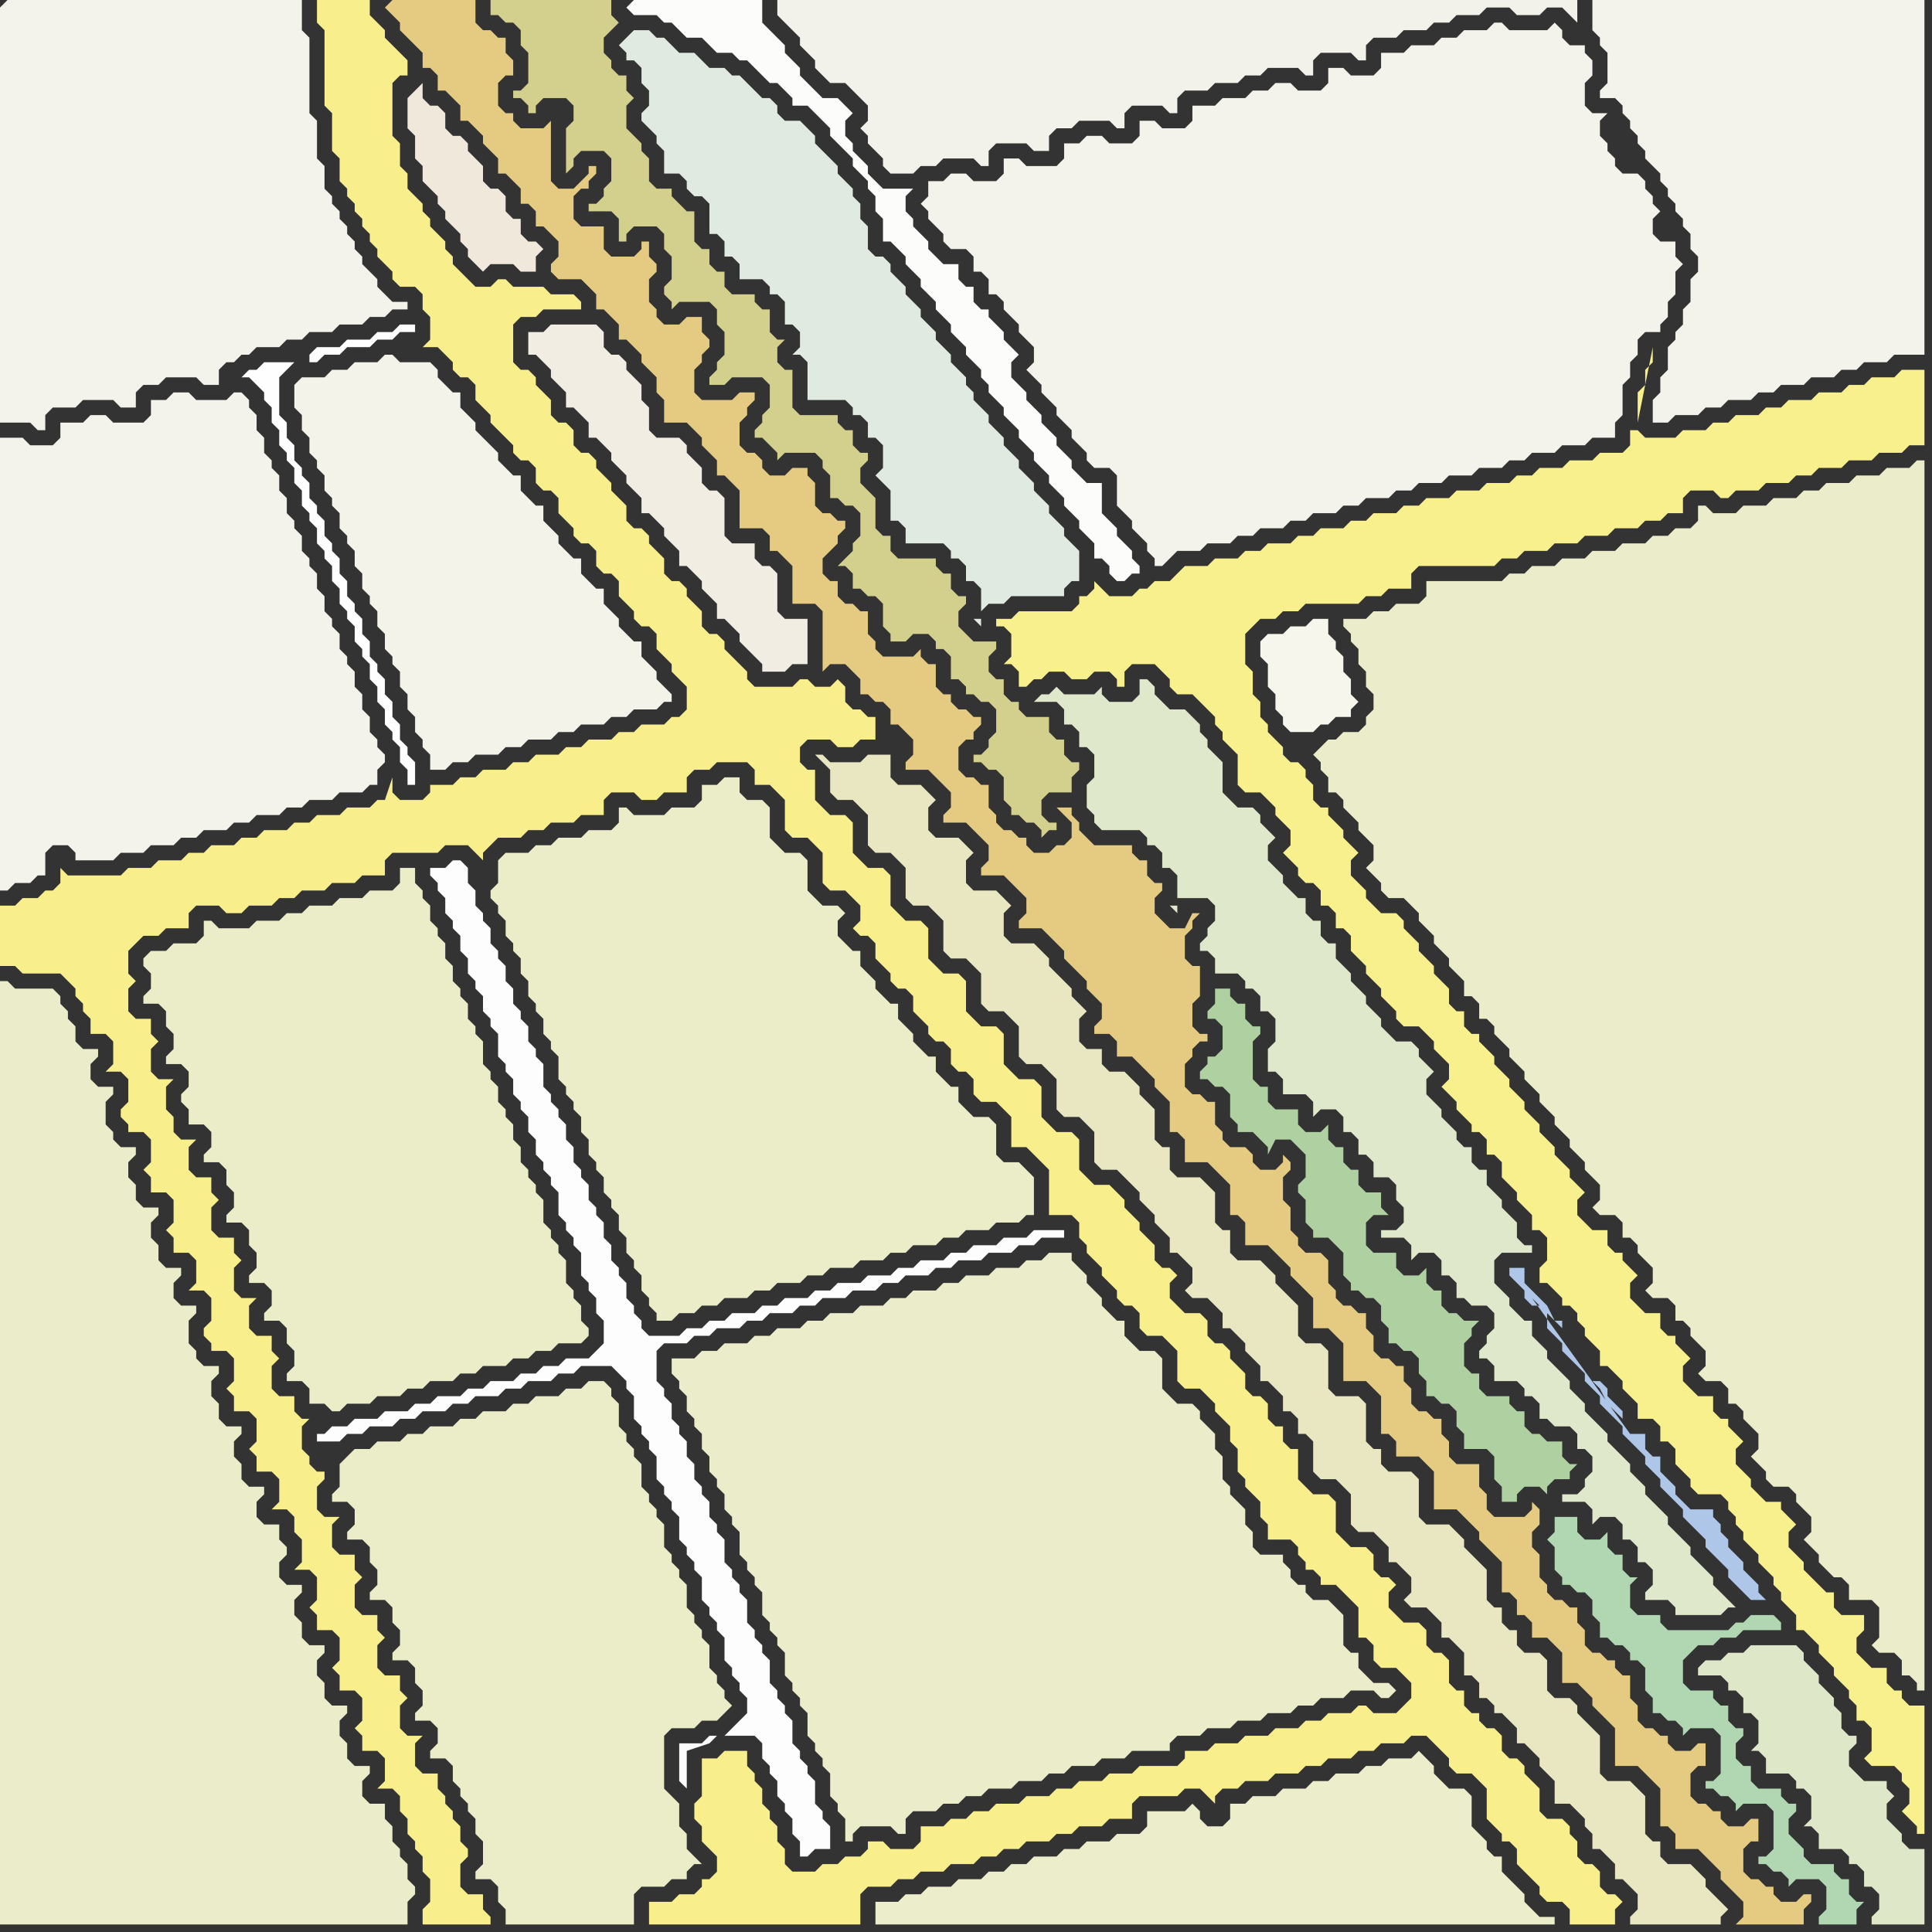 <svg width="256" height="256" xmlns="http://www.w3.org/2000/svg"><rect width="100%" height="100%" fill="#333333" stroke="none"/><script> 
var tempColor;
function hoverPath(evt){
obj = evt.target;
tempColor = obj.getAttribute("fill");
obj.setAttribute("fill","red");
//alert(tempColor);
//obj.setAttribute("stroke","red");}
function recoverPath(evt){
obj = evt.target;
obj.setAttribute("fill", tempColor);
//obj.setAttribute("stroke", tempColor);
}</script><path onmouseover="hoverPath(evt)" onmouseout="recoverPath(evt)" fill="rgb(244,243,235)" d="M  0,1l 0,55 4,0 1,1 1,0 0,-2 1,-1 3,0 1,-1 4,0 1,1 2,0 0,-2 1,-1 2,0 1,-1 4,0 1,1 2,0 0,-2 1,-1 1,0 1,-1 1,0 1,-1 3,0 1,-1 2,0 1,-1 3,0 1,-1 3,0 1,-1 2,0 1,-1 2,0 0,-1 -2,0 -1,-1 -1,-1 0,-1 -1,-1 -1,-1 0,-1 -1,-1 0,-1 -1,-1 0,-1 -1,-1 0,-1 -1,-1 0,-1 -1,-1 0,-3 -1,-1 0,-5 -1,-1 0,-10 -1,-1 0,-4 -39,0 -1,1Z"/>
<path onmouseover="hoverPath(evt)" onmouseout="recoverPath(evt)" fill="rgb(228,203,129)" d="M  51,1l 0,0 1,1 1,1 0,1 3,3 0,2 1,0 1,1 0,2 1,0 1,1 1,1 0,2 1,0 1,1 1,1 0,1 1,1 1,1 0,2 1,0 1,1 1,1 0,2 1,0 1,1 0,2 1,0 1,1 1,1 0,2 -1,1 0,1 1,1 3,0 1,1 1,1 0,2 1,0 1,1 1,1 0,2 1,0 1,1 1,1 0,1 1,1 1,1 0,2 1,1 0,3 3,0 1,1 1,1 0,1 1,1 1,1 0,2 1,0 1,1 1,1 0,5 3,0 1,1 0,2 1,0 1,1 1,1 0,5 3,0 1,1 0,8 1,-1 2,0 1,1 1,1 0,2 1,0 1,1 1,0 1,1 0,2 1,0 1,1 1,1 0,2 -1,1 0,1 3,0 1,1 1,1 1,1 0,2 -1,1 0,1 3,0 1,1 1,1 1,1 0,2 -1,1 0,1 3,0 1,1 1,1 1,1 0,2 -1,1 0,1 3,0 3,3 0,1 1,1 1,1 1,1 0,1 1,1 1,1 0,2 -1,1 0,1 2,0 1,1 0,2 2,0 1,1 1,1 1,1 0,1 1,1 1,1 0,4 1,0 1,1 0,3 3,0 1,1 1,1 1,1 0,4 1,0 1,1 0,3 3,0 1,1 1,1 1,1 0,1 1,1 1,1 1,1 0,4 2,0 1,1 1,1 0,5 3,0 1,1 1,1 0,5 1,0 1,1 0,2 3,0 1,1 1,1 0,5 3,0 1,1 1,1 1,1 0,1 1,1 1,1 1,1 0,4 1,0 1,1 0,2 1,0 1,1 0,2 2,0 1,1 1,1 0,4 2,0 1,1 1,1 0,1 1,1 1,1 1,1 0,5 3,0 1,1 1,1 1,1 0,5 1,0 1,1 0,2 3,0 1,1 1,1 1,1 0,1 1,1 1,1 1,1 0,2 -1,1 9,0 0,-2 1,-1 0,-1 -1,0 -1,1 -2,0 -1,-1 0,-1 -1,0 -1,-1 -1,0 -1,-1 0,-3 1,-1 1,0 0,-3 -1,0 -1,1 -2,0 -1,-1 0,-1 -1,0 -1,-1 -1,0 -1,-1 0,-3 1,-1 1,0 0,-3 -1,0 -1,1 -2,0 -1,-1 0,-1 -1,0 -1,-1 -1,0 -1,-1 0,-2 -1,-1 0,-3 -1,0 -1,-1 0,-1 -1,0 -1,-1 -1,0 -1,-1 0,-2 -1,-1 0,-2 -1,0 -1,-1 -1,0 -1,-1 0,-1 -1,-1 0,-3 -1,-1 0,-2 1,-1 0,-2 -1,-1 0,1 -1,1 -4,0 -1,-1 0,-2 -1,-1 0,-3 -3,0 -1,-1 0,-2 -1,-1 0,-2 -1,0 -1,-1 -1,0 -1,-1 0,-2 -1,-1 0,-2 -1,0 -1,-1 -1,0 -1,-1 0,-2 -1,-1 0,-2 -1,0 -1,-1 -1,0 -1,-1 0,-1 -1,-1 0,-3 -1,-1 -2,0 -1,-1 0,-1 -1,-1 0,-3 -1,-1 0,-3 1,-1 0,-1 -1,-1 0,1 -1,1 -2,0 -1,-1 0,-1 -1,-1 -2,0 -1,-1 0,-1 -1,-1 0,-3 -1,0 -1,-1 -1,0 -1,-1 0,-3 1,-1 0,-1 1,-1 1,0 0,-1 -1,0 -1,-1 0,-3 1,-1 0,-4 -1,0 -1,-1 0,-3 1,-1 0,-1 1,-1 -1,0 -1,2 -2,0 -1,-1 -1,-1 0,-2 1,-1 0,-1 -1,0 -1,-1 0,-2 -1,0 -1,-1 0,-1 -5,0 -1,-1 -1,-1 0,-1 -1,-1 0,-1 -2,0 2,2 0,2 -1,1 -1,0 -1,1 -2,0 -1,-1 0,-1 -1,0 -1,-1 -1,0 -1,-1 0,-1 -1,-1 0,-3 -1,0 -1,-1 -1,0 -1,-1 0,-3 1,-1 1,0 0,-1 1,-1 0,-1 -1,0 -1,-1 -1,0 -1,-1 0,-1 -1,0 -1,-1 0,-3 -1,0 -1,-1 0,-1 -1,1 -4,0 -1,-1 0,-1 -1,-1 0,-3 -1,0 -1,-1 -1,0 -1,-1 0,-2 -1,0 -1,-1 0,-2 1,-1 1,-1 0,-1 1,-1 0,-1 -1,0 -1,-1 -1,0 -1,-1 0,-3 -1,-1 0,-1 -2,0 -1,1 -2,0 -1,-1 0,-1 -1,-1 -1,0 -1,-1 0,-3 1,-1 0,-1 1,-1 0,-1 -2,0 -1,1 -4,0 -1,-1 0,-3 1,-1 0,-1 1,-1 0,-1 -1,-1 0,-2 -2,0 -1,1 -2,0 -1,-1 0,-1 -1,-1 0,-3 1,-1 0,-1 -1,-1 0,-2 -1,0 0,1 -1,1 -3,0 -1,-1 0,-3 -3,0 -1,-1 0,-3 1,-1 1,0 0,-1 1,-1 0,-1 -1,0 0,1 -1,1 -1,1 -2,0 -1,-1 0,-8 -1,1 -3,0 -1,-1 0,-1 -1,0 -1,-1 0,-3 1,-1 1,0 0,-2 -1,-1 0,-2 -1,0 -1,-1 -1,0 -1,-1 0,-3 -11,0 -1,1Z"/>
<path onmouseover="hoverPath(evt)" onmouseout="recoverPath(evt)" fill="rgb(211,208,142)" d="M  66,0l -1,0 0,2 1,0 1,1 1,0 1,1 0,2 1,1 0,4 -1,1 -1,0 0,1 1,0 1,1 0,1 1,0 0,-1 1,-1 3,0 1,1 0,2 -1,1 0,6 1,-1 0,-1 1,-1 3,0 1,1 0,3 -1,1 0,1 -1,1 -1,0 0,1 3,0 1,1 0,3 1,0 0,-1 1,-1 3,0 1,1 0,2 1,1 0,3 -1,1 0,1 1,1 0,1 1,-1 4,0 1,1 0,2 1,1 0,3 -1,1 0,1 -1,1 0,1 2,0 1,-1 4,0 1,1 0,3 -1,1 0,1 -1,1 0,1 1,0 1,1 1,1 0,1 1,-1 4,0 1,1 0,1 1,1 0,3 1,0 1,1 1,0 1,1 0,3 -1,1 0,1 -1,1 -1,1 1,0 1,1 0,2 1,0 1,1 1,0 1,1 0,3 1,1 0,1 2,0 1,-1 2,0 1,1 0,1 1,0 1,1 0,3 1,0 1,1 0,1 1,0 1,1 1,0 1,1 0,3 -1,1 0,1 -1,1 -1,0 0,1 1,0 1,1 1,0 1,1 0,3 1,1 0,1 1,0 1,1 1,0 1,1 0,1 1,-1 1,0 0,-1 -1,0 -1,-1 0,-2 1,-1 3,0 0,-2 1,-1 0,-1 -1,0 -1,-1 0,-2 -1,0 -1,-1 0,-2 -3,0 -1,-1 0,-1 -1,0 -1,-1 0,-2 -1,0 -1,-1 0,-2 1,-1 0,-1 -3,0 -1,-1 -1,-1 0,-2 1,-1 0,-1 -1,0 -1,-1 0,-2 -1,0 -1,-1 0,-1 -5,0 -1,-1 0,-2 -1,0 -1,-1 0,-4 -1,-1 -1,-1 0,-2 1,-1 0,-1 -1,0 -1,-1 0,-2 -1,0 -1,-1 0,-1 -5,0 -1,-1 0,-5 -1,0 -1,-1 0,-2 1,-1 -1,0 -1,-1 0,-3 -1,0 -1,-1 0,-1 -3,0 -1,-1 0,-2 -1,0 -1,-1 0,-2 -1,0 -1,-1 0,-4 -1,0 -1,-1 -1,-1 0,-1 -2,0 -1,-1 0,-3 -1,-1 0,-1 -1,-1 -1,-1 0,-3 1,-1 -1,-1 0,-2 -1,0 -1,-1 0,-1 -1,-1 0,-2 1,-1 1,-1 -1,-1 0,-2Z"/>
<path onmouseover="hoverPath(evt)" onmouseout="recoverPath(evt)" fill="rgb(252,252,250)" d="M  83,1l 0,0 1,1 3,0 1,1 1,0 1,1 1,1 2,0 1,1 1,1 2,0 1,1 1,0 1,1 1,1 1,1 1,0 1,1 1,1 0,1 2,0 1,1 2,2 0,1 1,1 1,1 1,1 0,1 1,1 1,1 0,1 1,1 0,2 1,1 0,3 1,0 1,1 1,1 0,1 1,1 1,1 0,1 1,1 1,1 0,1 1,1 1,1 0,1 1,1 1,1 0,1 1,1 1,1 0,1 1,1 0,1 1,1 1,1 0,1 1,1 1,1 0,1 1,1 1,1 0,1 1,1 1,1 0,1 1,1 1,1 0,1 1,1 1,1 0,1 1,1 1,1 0,2 1,0 1,1 0,1 1,1 1,0 1,-1 1,0 0,-1 -1,-1 0,-1 -1,-1 -1,-1 0,-1 -1,-1 -1,-1 0,-4 -2,0 -1,-1 -1,-1 0,-1 -1,-1 -1,-1 0,-1 -1,-1 -1,-1 0,-1 -1,-1 -1,-1 0,-1 -1,-1 -1,-1 0,-2 1,-1 -1,-1 0,0 -1,-1 0,-1 -1,-1 -1,-1 0,-1 -1,0 -1,-1 0,-2 -1,0 -1,-1 0,-2 -2,0 -1,-1 -1,-1 0,-1 -1,-1 -1,-1 0,-1 -1,-1 0,-2 1,-1 -4,0 -1,-1 -1,-1 0,-1 -2,-2 0,-1 -1,-1 0,-2 1,-1 -1,-1 0,0 -1,-1 -2,0 -1,-1 -1,-1 -1,-1 0,-1 -1,-1 -1,-1 0,-1 -1,-1 -1,-1 -1,-1 0,-3 -17,0 -1,1Z"/>
<path onmouseover="hoverPath(evt)" onmouseout="recoverPath(evt)" fill="rgb(243,242,234)" d="M  104,0l -1,0 0,2 1,1 1,1 1,1 0,1 1,1 1,1 0,1 1,1 1,1 2,0 1,1 1,1 1,1 0,2 -1,1 1,1 0,1 1,1 1,1 0,1 1,1 3,0 1,-1 2,0 1,-1 4,0 1,1 1,0 0,-2 1,-1 4,0 1,1 2,0 0,-2 1,-1 2,0 1,-1 4,0 1,1 1,0 0,-2 1,-1 4,0 1,1 1,0 0,-2 1,-1 3,0 1,-1 3,0 1,-1 2,0 1,-1 4,0 1,1 1,0 0,-2 1,-1 4,0 1,1 1,0 0,-2 1,-1 3,0 1,-1 3,0 1,-1 2,0 1,-1 3,0 1,-1 3,0 1,1 3,0 1,-1 2,0 1,1 1,1 0,-3Z"/>
<path onmouseover="hoverPath(evt)" onmouseout="recoverPath(evt)" fill="rgb(244,243,235)" d="M  212,0l -1,0 0,4 1,1 0,1 1,1 0,4 -1,1 0,1 2,0 1,1 0,1 1,1 0,1 1,1 0,1 1,1 0,1 1,1 1,1 0,1 1,1 0,1 1,1 0,1 1,1 0,1 1,1 0,2 1,1 0,2 -1,1 0,3 -1,1 0,2 -1,1 0,1 -1,1 0,3 -1,1 0,2 -1,1 0,3 2,0 1,-1 3,0 1,-1 2,0 1,-1 3,0 1,-1 2,0 1,-1 3,0 1,-1 3,0 1,-1 2,0 1,-1 3,0 1,-1 4,0 0,-47Z"/>
<path onmouseover="hoverPath(evt)" onmouseout="recoverPath(evt)" fill="rgb(254,254,254)" d="M  32,50l 1,0 1,1 0,0 1,1 0,1 1,1 0,2 1,1 0,2 1,1 0,1 1,1 0,2 1,1 0,2 1,1 0,1 1,1 0,2 1,1 0,1 1,1 0,2 1,1 0,2 1,1 0,1 1,1 0,2 1,1 0,1 1,1 0,2 1,1 0,2 1,1 0,2 1,1 0,1 1,1 0,2 1,1 0,2 1,0 0,-3 -1,-1 0,-1 -1,-1 0,-2 -1,-1 0,-2 -1,-1 0,-2 -1,-1 0,-1 -1,-1 0,-2 -1,-1 0,-2 -1,-1 0,-1 -1,-1 0,-2 -1,-1 0,-2 -1,-1 0,-1 -1,-1 0,-2 -1,-1 0,-1 -1,-1 0,-2 -1,-1 0,-1 -1,-1 0,-2 -1,-1 0,-2 -1,-1 0,-5 1,-1 1,-1 -4,0 -1,1 -1,0 -1,1 9,-3 0,1 1,0 1,-1 2,0 1,-1 3,0 1,-1 2,0 1,-1 2,0 0,-1 -2,0 -1,1 -2,0 -1,1 -3,0 -1,1 -3,0 -1,1 -9,3Z"/>
<path onmouseover="hoverPath(evt)" onmouseout="recoverPath(evt)" fill="rgb(235,236,200)" d="M  45,194l 0,3 -1,1 0,1 2,0 1,1 0,2 -1,1 0,1 2,0 1,1 0,2 1,1 0,2 -1,1 0,1 2,0 1,1 0,2 1,1 0,2 -1,1 0,1 2,0 1,1 0,2 1,1 0,2 -1,1 0,1 2,0 1,1 0,2 -1,1 0,1 2,0 1,1 0,2 1,1 0,1 1,1 0,1 1,1 0,2 1,1 0,3 -1,1 0,1 2,0 1,1 0,2 1,1 0,2 17,0 0,-4 1,-1 3,0 1,-1 2,0 0,-1 1,-1 1,0 -1,-1 0,0 -1,-1 0,-2 -1,-1 0,-3 -1,-1 -1,-1 0,-7 1,-1 3,0 1,-1 2,0 1,-1 1,-1 -1,-1 0,-1 -1,-1 0,-1 -1,-1 0,-3 -1,-1 0,-1 -1,-1 0,-1 -1,-1 0,-3 -1,-1 0,-1 -1,-1 0,-1 -1,-1 0,-3 -1,-1 0,-1 -1,-1 0,-1 -1,-1 0,-3 -1,-1 0,-1 -1,-1 0,-1 -1,-1 0,-3 -1,-1 0,-1 -1,-1 -2,0 -1,1 -2,0 -1,1 -3,0 -1,1 -2,0 -1,1 -3,0 -1,1 -2,0 -1,1 -3,0 -1,1 -2,0 -1,1 -3,0 -1,1 -2,0 -1,1 -1,1 -1,-1 1,1Z"/>
<path onmouseover="hoverPath(evt)" onmouseout="recoverPath(evt)" fill="rgb(235,236,200)" d="M  66,114l 0,3 -1,1 0,1 1,1 0,1 1,1 0,2 1,1 0,1 1,1 0,2 1,1 0,2 1,1 0,1 1,1 0,2 1,1 0,1 1,1 0,3 1,1 0,1 1,1 0,1 1,1 0,2 1,1 0,2 1,1 0,1 1,1 0,2 1,1 0,1 1,1 0,2 1,1 0,2 1,1 0,1 1,1 0,2 1,1 0,1 1,1 0,1 2,0 1,-1 2,0 1,-1 2,0 1,-1 3,0 1,-1 2,0 1,-1 3,0 1,-1 2,0 1,-1 3,0 1,-1 3,0 1,-1 2,0 1,-1 3,0 1,-1 2,0 1,-1 3,0 1,-1 3,0 1,-1 1,0 0,-5 -1,-1 0,0 -1,-1 -2,0 -1,-1 0,-4 -1,-1 -2,0 -1,-1 -1,-1 0,-2 -1,0 -1,-1 -1,-1 0,-2 -1,0 -1,-1 -1,-1 0,-1 -1,-1 -1,-1 0,-2 -1,0 -1,-1 -1,-1 0,-1 -1,-1 -1,-1 0,-2 -1,0 -1,-1 -1,-1 0,-2 1,-1 -1,-1 -2,0 -1,-1 -1,-1 0,-4 -1,-1 -2,0 -1,-1 -1,-1 0,-4 -1,-1 -2,0 -1,-1 0,-2 -2,0 -1,1 -2,0 0,2 -1,1 -3,0 -1,1 -4,0 -1,-1 -1,0 0,2 -1,1 -3,0 -1,1 -3,0 -1,1 -2,0 -1,1 -3,0 -1,1Z"/>
<path onmouseover="hoverPath(evt)" onmouseout="recoverPath(evt)" fill="rgb(248,239,141)" d="M  134,82l -2,0 0,1 1,0 1,1 0,3 -1,1 1,0 1,1 0,2 1,0 1,-1 1,0 1,-1 2,0 1,1 2,0 1,-1 2,0 1,1 0,1 1,0 0,-2 1,-1 3,0 1,1 1,1 0,1 1,1 2,0 1,1 1,1 1,1 0,1 1,1 0,1 2,2 0,4 1,1 2,0 1,1 1,1 0,1 1,1 1,1 0,2 -1,1 1,1 0,0 1,1 0,1 1,1 1,0 1,1 0,2 1,0 1,1 0,2 1,0 1,1 0,2 1,1 1,1 0,1 1,1 1,1 0,1 1,1 1,1 0,1 1,1 2,0 1,1 1,1 0,1 1,1 1,1 0,2 -1,1 1,1 0,0 1,1 0,1 1,1 1,1 0,1 1,0 1,1 0,2 1,0 1,1 0,2 1,1 1,1 0,1 1,1 1,1 0,2 1,0 1,1 0,3 -1,1 0,2 1,0 1,1 1,1 0,1 1,0 1,1 0,1 1,1 0,1 1,1 1,1 0,2 1,0 1,1 1,1 0,1 1,1 1,1 0,2 2,0 1,1 0,2 1,0 1,1 0,2 1,1 1,1 0,1 1,1 3,0 1,1 0,1 1,1 0,1 1,1 0,1 1,1 1,1 0,1 1,1 1,1 0,1 1,1 0,1 1,1 1,1 0,2 1,0 1,1 1,1 0,1 1,1 1,1 0,1 1,1 1,1 0,1 1,1 0,2 1,0 1,1 0,3 -1,1 1,1 3,0 1,1 0,1 1,1 0,2 -1,1 1,1 0,0 1,1 0,1 1,0 0,-17 -2,0 -1,-1 0,-1 -1,0 -1,-1 0,-2 -2,0 -1,-1 -1,-1 0,-2 1,-1 0,-2 -3,0 -1,-1 0,-2 -1,0 -1,-1 -1,-1 -1,-1 0,-1 -1,-1 -1,-1 0,-2 1,-1 -1,-1 0,0 -1,-1 0,-1 -2,0 -1,-1 -1,-1 0,-1 -1,-1 -1,-1 0,-2 1,-1 -1,-1 0,0 -1,-1 0,-1 -1,0 -1,-1 0,-2 -2,0 -1,-1 -1,-1 0,-2 1,-1 -1,-1 0,0 -1,-1 0,-1 -1,0 -1,-1 0,-2 -2,0 -1,-1 -1,-1 0,-2 1,-1 -1,-1 0,0 -1,-1 0,-1 -1,0 -1,-1 0,-2 -2,0 -1,-1 -1,-1 0,-2 1,-1 -1,-1 0,0 -1,-1 0,-1 -1,-1 -1,-1 0,-1 -1,-1 -1,-1 0,-1 -1,-1 -1,-1 0,-1 -1,-1 -1,-1 0,-1 -1,-1 -1,-1 0,-1 -1,-1 -1,-1 0,-1 -1,0 -1,-1 0,-2 -1,0 -1,-1 0,-2 -1,-1 -1,-1 0,-1 -1,-1 -1,-1 0,-1 -1,-1 -1,-1 0,-1 -1,-1 -2,0 -1,-1 -1,-1 0,-1 -1,-1 -1,-1 0,-2 1,-1 -2,-2 0,-1 -1,-1 -1,-1 0,-1 -1,0 -1,-1 0,-2 -1,-1 0,-1 -1,-1 -1,0 -1,-1 0,-1 -1,-1 -1,-1 0,-1 -1,-1 0,-2 -1,-1 0,-3 -1,-1 0,-4 1,-1 1,-1 2,0 1,-1 2,0 1,-1 7,0 1,-1 2,0 1,-1 3,0 0,-2 1,-1 10,0 1,-1 2,0 1,-1 3,0 1,-1 3,0 1,-1 3,0 1,-1 3,0 1,-1 2,0 1,-1 2,0 0,-2 1,-1 3,0 1,1 1,0 1,-1 3,0 1,-1 3,0 1,-1 2,0 1,-1 3,0 1,-1 3,0 1,-1 3,0 1,-1 2,0 0,-10 -3,0 -1,1 -3,0 -1,1 -2,0 -1,1 -3,0 -1,1 -3,0 -1,1 -2,0 -1,1 -3,0 -1,1 -2,0 -1,1 -3,0 -1,1 -4,0 -1,-1 -1,0 0,2 -1,1 -3,0 -1,1 -3,0 -1,1 -3,0 -1,1 -2,0 -1,1 -3,0 -1,1 -3,0 -1,1 -3,0 -1,1 -2,0 -1,1 -3,0 -1,1 -2,0 -1,1 -3,0 -1,1 -2,0 -1,1 -3,0 -1,1 -2,0 -1,1 -3,0 -1,1 -3,0 -1,1 -1,1 -2,0 -1,1 -1,0 -1,1 -3,0 -1,-1 -1,-1 0,1 -1,1 -1,0 0,1 -1,1 -7,0 -1,1 83,-26 0,-4 1,-1 0,-2 1,-1 0,-2 -2,10 -83,26Z"/>
<path onmouseover="hoverPath(evt)" onmouseout="recoverPath(evt)" fill="rgb(235,236,201)" d="M  0,132l 0,123 54,0 0,-3 1,-1 0,-1 -1,-1 0,-2 -1,-1 0,-1 -1,-1 0,-2 -1,-1 0,-2 -2,0 -1,-1 0,-2 1,-1 0,-1 -2,0 -1,-1 0,-2 -1,-1 0,-2 1,-1 0,-1 -2,0 -1,-1 0,-2 -1,-1 0,-2 1,-1 0,-1 -2,0 -1,-1 0,-2 -1,-1 0,-2 1,-1 0,-1 -2,0 -1,-1 0,-2 1,-1 0,-1 -1,-1 0,-2 -2,0 -1,-1 0,-2 1,-1 0,-1 -2,0 -1,-1 0,-2 -1,-1 0,-2 1,-1 0,-1 -2,0 -1,-1 0,-2 -1,-1 0,-2 1,-1 0,-1 -2,0 -1,-1 0,-1 -1,-1 0,-3 1,-1 0,-1 -2,0 -1,-1 0,-2 1,-1 0,-1 -2,0 -1,-1 0,-2 -1,-1 0,-2 1,-1 0,-1 -2,0 -1,-1 0,-2 -1,-1 0,-2 1,-1 0,-1 -2,0 -1,-1 0,-1 -1,-1 0,-3 1,-1 0,-1 -2,0 -1,-1 0,-2 1,-1 0,-1 -2,0 -1,-1 0,-2 -1,-1 0,-1 -1,-1 0,-1 -1,-1 -5,0 -1,-1 -1,0Z"/>
<path onmouseover="hoverPath(evt)" onmouseout="recoverPath(evt)" fill="rgb(244,243,234)" d="M  39,52l 0,2 1,1 0,2 1,1 0,2 1,1 0,1 1,1 0,2 1,1 0,1 1,1 0,2 1,1 0,1 1,1 0,2 1,1 0,2 1,1 0,1 1,1 0,2 1,1 0,2 1,1 0,1 1,1 0,2 1,1 0,2 1,1 0,2 1,1 0,1 1,1 0,2 2,0 1,-1 2,0 1,-1 3,0 1,-1 2,0 1,-1 3,0 1,-1 2,0 1,-1 3,0 1,-1 2,0 1,-1 3,0 1,-1 1,0 0,-1 -1,-1 0,0 -1,-1 0,-1 -1,-1 -1,-1 0,-2 -1,0 -1,-1 -1,-1 0,-1 -1,-1 -1,-1 0,-2 -1,0 -1,-1 -1,-1 0,-2 -1,0 -1,-1 -1,-1 0,-1 -1,-1 -1,-1 0,-2 -1,0 -1,-1 -1,-1 0,-2 -1,0 -1,-1 -1,-1 0,-1 -1,-1 -1,-1 -1,-1 0,-1 -1,-1 -1,-1 0,-2 -1,0 -1,-1 -1,-1 0,-1 -1,-1 -4,0 -1,-1 -1,0 -1,1 -3,0 -1,1 -2,0 -1,1 -3,0 -1,1Z"/>
<path onmouseover="hoverPath(evt)" onmouseout="recoverPath(evt)" fill="rgb(242,237,227)" d="M  71,44l -1,0 0,3 1,0 1,1 1,1 0,1 1,1 1,1 0,2 1,0 1,1 1,1 0,2 1,0 1,1 1,1 0,1 1,1 1,1 0,1 1,1 1,1 0,2 1,0 1,1 1,1 0,1 1,1 1,1 0,2 1,0 1,1 1,1 0,1 1,1 1,1 0,2 1,0 1,1 1,1 0,1 1,1 1,1 1,1 0,1 3,0 1,-1 2,0 0,-6 -3,0 -1,-1 0,-5 -1,-1 -1,0 -1,-1 0,-2 -3,0 -1,-1 0,-5 -1,-1 -1,0 -1,-1 0,-2 -1,-1 -1,-1 0,-1 -1,-1 -3,0 -1,-1 0,-3 -1,-1 0,-2 -1,-1 -1,-1 0,-1 -1,-1 -1,0 -1,-1 0,-2 -1,-1 -6,0 -1,1Z"/>
<path onmouseover="hoverPath(evt)" onmouseout="recoverPath(evt)" fill="rgb(244,243,235)" d="M  123,28l 0,1 1,1 1,1 0,1 1,1 2,0 1,1 0,2 1,0 1,1 0,2 1,0 1,1 0,1 1,1 1,1 0,1 1,1 1,1 0,2 -1,1 1,1 0,0 1,1 0,1 1,1 1,1 0,1 1,1 1,1 0,1 1,1 1,1 0,1 1,1 2,0 1,1 0,4 1,1 1,1 0,1 1,1 1,1 0,1 1,1 0,1 1,0 1,-1 0,0 1,-1 3,0 1,-1 3,0 1,-1 2,0 1,-1 3,0 1,-1 2,0 1,-1 3,0 1,-1 2,0 1,-1 3,0 1,-1 2,0 1,-1 3,0 1,-1 3,0 1,-1 3,0 1,-1 2,0 1,-1 3,0 1,-1 3,0 1,-1 3,0 0,-2 1,-1 0,-4 1,-1 0,-2 1,-1 0,-2 1,-1 2,0 0,-1 1,-1 0,-2 1,-1 0,-3 1,-1 -1,-1 0,-2 -2,0 -1,-1 0,-2 1,-1 -1,-1 0,-1 -1,-1 0,-1 -1,-1 -2,0 -1,-1 0,-1 -1,-1 0,-1 -1,-1 0,-2 1,-1 -2,0 -1,-1 0,-3 1,-1 0,-2 -1,-1 0,-1 -2,0 -1,-1 0,-1 -1,-1 -1,1 -5,0 -1,-1 -1,0 -1,1 -3,0 -1,1 -2,0 -1,1 -3,0 -1,1 -3,0 0,2 -1,1 -3,0 -1,-1 -2,0 0,2 -1,1 -3,0 -1,-1 -2,0 -1,1 -2,0 -1,1 -3,0 -1,1 -3,0 0,2 -1,1 -3,0 -1,-1 -2,0 0,2 -1,1 -3,0 -1,-1 -2,0 -1,1 -2,0 0,2 -1,1 -4,0 -1,-1 -2,0 0,2 -1,1 -3,0 -1,-1 -2,0 -1,1 -2,0 0,2 -1,1 1,1Z"/>
<path onmouseover="hoverPath(evt)" onmouseout="recoverPath(evt)" fill="rgb(223,232,202)" d="M  143,92l -2,0 -1,-1 -1,1 -1,0 -1,1 3,0 1,1 0,2 1,0 1,1 0,2 1,0 1,1 0,3 -1,1 0,3 1,1 0,1 1,1 5,0 1,1 0,1 1,0 1,1 0,2 1,0 1,1 0,3 4,0 1,1 0,2 -1,1 0,1 -1,1 0,1 1,0 1,1 0,2 3,0 1,1 0,1 1,0 1,1 0,2 1,0 1,1 0,3 -1,1 0,3 1,0 1,1 0,2 3,0 1,1 0,2 1,-1 2,0 1,1 0,2 1,0 1,1 0,2 1,0 1,1 0,2 2,0 1,1 0,2 1,1 0,2 -1,1 -2,0 0,1 3,0 1,1 0,2 1,-1 2,0 1,1 0,2 1,0 1,1 0,2 1,0 1,1 2,0 1,1 0,2 -1,1 0,1 -1,1 0,1 1,0 1,1 0,2 3,0 1,1 0,1 1,0 1,1 0,2 1,0 1,1 2,0 1,1 0,2 1,0 1,1 0,2 -1,1 0,1 -1,1 -2,0 0,1 3,0 1,1 0,2 1,-1 2,0 1,1 0,2 1,0 1,1 0,2 1,0 1,1 0,2 -1,1 0,1 3,0 1,1 0,1 6,0 1,-1 1,0 -1,-1 0,0 -1,-1 -1,-1 0,-1 -1,-1 -1,-1 -1,-1 0,-1 -1,-1 -1,-1 -1,-1 0,-1 -1,-1 -1,-1 -1,-1 0,-1 -1,-1 -1,-1 0,-1 -1,-1 -1,-1 -1,-1 0,-1 -1,-1 -1,-1 -1,-1 0,-1 -1,-1 -1,-1 0,-1 -1,-1 -1,-1 -1,-1 0,-1 -1,-1 -1,-1 0,-2 -1,0 -1,-1 -1,-1 0,-1 -1,-1 -1,-1 0,-3 1,-1 4,0 0,-1 -1,0 -1,-1 0,-2 -1,-1 -1,-1 0,-1 -1,-1 -1,-1 0,-2 -1,0 -1,-1 0,-2 -1,0 -1,-1 0,-1 -1,-1 -1,-1 0,-1 -1,-1 -1,-1 0,-2 1,-1 -1,-1 0,0 -1,-1 0,-1 -1,-1 -2,0 -1,-1 -1,-1 0,-1 -1,-1 -1,-1 0,-1 -1,-1 -1,-1 0,-1 -1,-1 -1,-1 0,-2 -1,0 -1,-1 0,-2 -1,0 -1,-1 0,-2 -1,0 -1,-1 -1,-1 0,-1 -1,-1 -1,-1 0,-2 1,-1 -1,-1 0,0 -1,-1 0,-1 -1,-1 -2,0 -1,-1 -1,-1 0,-4 -1,-1 -1,-1 0,-1 -1,-1 0,-1 -1,-1 -1,-1 -2,0 -1,-1 -1,-1 0,-1 -1,-1 -1,0 0,2 -1,1 -3,0 -1,-1 0,-1 -1,1 -2,0 13,28 -1,0 1,1 0,-1 -13,-28Z"/>
<path onmouseover="hoverPath(evt)" onmouseout="recoverPath(evt)" fill="rgb(235,236,201)" d="M  174,100l 0,0 1,1 0,1 1,1 0,2 1,0 1,1 0,1 2,2 0,1 1,1 1,1 0,2 -1,1 1,1 0,0 1,1 0,1 1,1 2,0 1,1 1,1 0,1 1,1 1,1 0,1 1,1 1,1 0,1 1,1 1,1 0,2 1,0 1,1 0,2 1,0 1,1 0,1 1,1 1,1 0,1 1,1 1,1 0,1 1,1 1,1 0,1 1,1 1,1 0,1 1,1 1,1 0,1 1,1 1,1 0,1 1,1 1,1 0,2 -1,1 1,1 2,0 1,1 0,2 1,0 1,1 0,1 1,1 1,1 0,2 -1,1 1,1 2,0 1,1 0,2 1,0 1,1 0,1 1,1 1,1 0,2 -1,1 1,1 2,0 1,1 0,2 1,0 1,1 0,1 1,1 1,1 0,2 -1,1 1,1 0,0 1,1 0,1 1,1 2,0 1,1 0,1 1,1 1,1 0,2 -1,1 1,1 0,0 1,1 0,1 1,1 1,1 1,0 1,1 0,2 3,0 1,1 0,4 -1,1 1,1 2,0 1,1 0,2 1,0 1,1 0,1 1,0 0,-163 -1,0 -1,1 -3,0 -1,1 -3,0 -1,1 -3,0 -1,1 -2,0 -1,1 -3,0 -1,1 -3,0 -1,1 -3,0 -1,-1 -1,0 0,2 -1,1 -2,0 -1,1 -2,0 -1,1 -3,0 -1,1 -3,0 -1,1 -3,0 -1,1 -3,0 -1,1 -2,0 -1,1 -10,0 0,2 -1,1 -3,0 -1,1 -2,0 -1,1 -3,0 0,1 1,1 0,1 1,1 0,2 1,1 0,2 1,1 0,2 -1,1 0,1 -1,1 -2,0 -1,1 -1,0 -2,2 -1,-1 1,1Z"/>
<path onmouseover="hoverPath(evt)" onmouseout="recoverPath(evt)" fill="rgb(174,198,232)" d="M  203,172l 0,0 -1,-1 0,1 1,1 1,0 1,1 0,2 1,1 1,1 0,1 1,1 1,1 1,1 0,1 1,1 1,1 0,1 1,1 1,1 1,1 0,1 1,1 1,1 1,1 0,1 1,1 1,1 0,1 1,1 1,1 1,1 0,1 1,1 1,1 1,1 0,1 1,1 1,1 1,1 0,1 1,1 1,1 1,1 2,0 -1,-1 0,-1 -1,-1 -1,-1 0,-1 -1,-1 -1,-1 0,-1 -1,-1 0,-1 -1,-1 0,-1 -3,0 -1,-1 -1,-1 0,-1 -1,-1 -1,-1 0,-2 -1,0 -1,-1 0,-2 -2,0 -13,-18 12,16 0,-1 -1,-1 -1,-1 0,-1 -1,-1 -1,0 1,1 1,2 1,1 1,1 -12,-16 4,4 0,-1 -1,0 -1,-2 -1,-1 -2,-2 0,-2 -2,0 0,1 1,1Z"/>
<path onmouseover="hoverPath(evt)" onmouseout="recoverPath(evt)" fill="rgb(240,232,219)" d="M  54,13l 0,4 1,1 0,3 1,1 0,2 1,1 1,1 0,1 1,1 0,1 1,1 1,1 0,1 1,1 0,1 1,1 1,1 1,-1 3,0 1,1 2,0 0,-2 1,-1 -1,-1 -1,0 -1,-1 0,-2 -1,0 -1,-1 0,-2 -1,-1 -1,0 -1,-1 0,-2 -1,-1 -1,-1 0,-1 -1,-1 -1,0 -1,-1 0,-2 -1,-1 -1,0 -1,-1 0,-2 -1,1 -1,1Z"/>
<path onmouseover="hoverPath(evt)" onmouseout="recoverPath(evt)" fill="rgb(235,236,202)" d="M  91,180l -2,0 0,2 1,1 0,1 1,1 0,2 1,1 0,1 1,1 0,2 1,1 0,2 1,1 0,1 1,1 0,2 1,1 0,1 1,1 0,3 1,1 0,1 1,1 0,1 1,1 0,3 1,1 0,1 1,1 0,1 1,1 0,3 1,1 0,1 1,1 0,1 1,1 0,3 1,1 0,1 1,1 0,1 1,1 0,3 1,1 0,1 1,1 0,3 1,0 0,-1 1,-1 4,0 1,1 1,0 0,-2 1,-1 3,0 1,-1 2,0 1,-1 2,0 1,-1 3,0 1,-1 3,0 1,-1 2,0 1,-1 3,0 1,-1 3,0 1,-1 5,0 0,-1 1,-1 3,0 1,-1 3,0 1,-1 3,0 1,-1 3,0 1,-1 2,0 1,-1 3,0 1,-1 3,0 1,1 1,0 1,-1 0,0 -1,-1 -2,0 -1,-1 -1,-1 0,-2 -1,0 -1,-1 0,-4 -1,-1 -1,-1 -2,0 -1,-1 0,-1 -1,0 -1,-1 0,-1 -1,-1 0,-1 -3,0 -1,-1 0,-2 -1,-1 0,-2 -1,-1 -1,-1 0,-1 -1,-1 0,-3 -1,-1 0,-2 -1,-1 -1,-1 0,-1 -1,-1 -2,0 -1,-1 -1,-1 0,-4 -1,-1 -2,0 -1,-1 -1,-1 0,-2 -1,0 -1,-1 -1,-1 0,-1 -1,-1 -1,-1 0,-1 -1,-1 -1,-1 0,-1 -3,0 -1,1 -2,0 -1,1 -3,0 -1,1 -3,0 -1,1 -2,0 -1,1 -3,0 -1,1 -2,0 -1,1 -3,0 -1,1 -3,0 -1,1 -2,0 -1,1 -3,0 -1,1 -2,0 -1,1 -3,0 -1,1 -2,0 -1,1Z"/>
<path onmouseover="hoverPath(evt)" onmouseout="recoverPath(evt)" fill="rgb(253,253,253)" d="M  97,229l 0,0 -1,1 4,0 1,1 0,2 1,1 0,1 1,1 0,2 1,1 0,1 1,1 0,2 1,1 0,2 1,0 1,-1 2,0 0,-3 -1,-1 0,-1 -1,-1 0,-3 -1,-1 0,-1 -1,-1 0,-1 -1,-1 0,-3 -1,-1 0,-1 -1,-1 0,-1 -1,-1 0,-3 -1,-1 0,-1 -1,-1 0,-1 -1,-1 0,-3 -1,-1 0,-1 -1,-1 0,-1 -1,-1 0,-3 -1,-1 0,-1 -1,-1 0,-2 -1,-1 0,-1 -1,-1 0,-2 -1,-1 0,-2 -1,-1 0,-1 -1,-1 0,-2 -1,-1 0,-1 -1,-1 0,-4 1,-1 3,0 1,-1 2,0 1,-1 3,0 1,-1 2,0 1,-1 3,0 1,-1 2,0 1,-1 3,0 1,-1 3,0 1,-1 2,0 1,-1 3,0 1,-1 2,0 1,-1 3,0 1,-1 3,0 1,-1 2,0 1,-1 3,0 0,-1 -4,0 -1,1 -3,0 -1,1 -3,0 -1,1 -2,0 -1,1 -3,0 -1,1 -2,0 -1,1 -3,0 -1,1 -3,0 -1,1 -2,0 -1,1 -3,0 -1,1 -2,0 -1,1 -3,0 -1,1 -2,0 -1,1 -2,0 -1,1 -4,0 -1,-1 0,-1 -1,-1 0,-1 -1,-1 0,-2 -1,-1 0,-1 -1,-1 0,-2 -1,-1 0,-2 -1,-1 0,-1 -1,-1 0,-2 -1,-1 0,-1 -1,-1 0,-2 -1,-1 0,-2 -1,-1 0,-1 -1,-1 0,-1 -1,-1 0,-3 -1,-1 0,-1 -1,-1 0,-2 -1,-1 0,-1 -1,-1 0,-2 -1,-1 0,-2 -1,-1 0,-1 -1,-1 0,-2 -1,-1 0,-1 -1,-1 0,-2 -1,-1 0,-2 -1,-1 -1,0 -1,1 -2,0 0,1 1,1 0,1 1,1 0,2 1,1 0,1 1,1 0,2 1,1 0,2 1,1 0,1 1,1 0,2 1,1 0,1 1,1 0,3 1,1 0,1 1,1 0,2 1,1 0,1 1,1 0,2 1,1 0,2 1,1 0,1 1,1 0,1 1,1 0,3 1,1 0,1 1,1 0,1 1,1 0,3 1,1 0,1 1,1 0,2 1,1 0,3 -2,2 -3,0 -1,1 -2,0 -1,1 -2,0 -1,1 -3,0 -1,1 -2,0 -1,1 -3,0 -1,1 -2,0 -1,1 -3,0 -1,1 -3,0 -1,1 -2,0 -1,1 -1,0 0,1 3,0 1,-1 2,0 1,-1 3,0 1,-1 2,0 1,-1 3,0 1,-1 2,0 1,-1 3,0 1,-1 2,0 1,-1 3,0 1,-1 2,0 1,-1 4,0 1,1 1,1 0,1 1,1 0,3 1,1 0,1 1,1 0,1 1,1 0,3 1,1 0,1 1,1 0,1 1,1 0,3 1,1 0,1 1,1 0,1 1,1 0,3 1,1 0,1 1,1 0,1 1,1 0,3 1,1 0,1 1,1 0,1 1,1 0,2 -2,2 -2,1 -1,0 -1,1 -3,0 0,5 1,1 0,-5 3,-1 1,-1 2,-1Z"/>
<path onmouseover="hoverPath(evt)" onmouseout="recoverPath(evt)" fill="rgb(233,230,194)" d="M  112,101l -2,0 -1,-1 -1,0 2,2 0,3 1,1 2,0 1,1 1,1 0,4 1,1 2,0 1,1 1,1 0,4 1,1 2,0 1,1 1,1 0,4 1,1 2,0 1,1 1,1 0,4 1,1 2,0 1,1 1,1 0,4 1,1 2,0 1,1 1,1 0,4 1,1 2,0 1,1 1,1 0,4 1,1 2,0 1,1 1,1 1,1 0,1 1,1 1,1 0,1 1,1 1,1 0,2 1,0 1,1 1,1 0,2 -1,1 1,1 2,0 1,1 1,1 0,2 1,0 1,1 1,1 0,1 1,1 1,1 0,2 1,0 1,1 1,1 0,2 1,0 1,1 0,2 1,0 1,1 0,4 1,1 2,0 1,1 1,1 0,4 1,1 2,0 1,1 1,1 0,2 1,0 1,1 1,1 0,2 -1,1 1,1 2,0 1,1 1,1 0,2 1,0 1,1 1,1 0,3 1,0 1,1 0,2 1,0 1,1 0,1 1,0 1,1 1,1 0,2 1,0 1,1 1,1 0,1 1,1 1,1 0,3 2,0 1,1 1,1 0,1 1,1 0,2 1,0 1,1 1,1 0,2 1,0 1,1 1,1 0,2 -1,1 0,1 12,0 0,-1 1,-1 -1,-1 0,0 -1,-1 -1,-1 0,-1 -1,-1 -1,-1 -3,0 -1,-1 0,-2 -1,0 -1,-1 0,-5 -1,-1 -1,-1 -3,0 -1,-1 0,-5 -1,-1 -1,-1 -1,-1 0,-1 -1,-1 -2,0 -1,-1 0,-4 -1,-1 -2,0 -1,-1 0,-2 -1,0 -1,-1 0,-2 -1,0 -1,-1 0,-4 -1,-1 -1,-1 -1,-1 0,-1 -1,-1 -1,-1 -3,0 -1,-1 0,-5 -1,-1 -3,0 -1,-1 0,-2 -1,0 -1,-1 0,-5 -1,-1 -3,0 -1,-1 0,-5 -1,-1 -2,0 -1,-1 0,-4 -1,-1 -1,-1 -1,-1 0,-1 -1,-1 -1,-1 -3,0 -1,-1 0,-3 -1,0 -1,-1 0,-4 -1,-1 -1,-1 -3,0 -1,-1 0,-3 -1,0 -1,-1 0,-4 -1,-1 -1,-1 0,-1 -1,-1 -1,-1 -2,0 -1,-1 0,-2 -2,0 -1,-1 0,-3 1,-1 -1,-1 0,0 -1,-1 0,-1 -1,-1 -1,-1 -1,-1 0,-1 -1,-1 -1,-1 -3,0 -1,-1 0,-3 1,-1 -1,-1 0,0 -1,-1 -3,0 -1,-1 0,-3 1,-1 -1,-1 0,0 -1,-1 -3,0 -1,-1 0,-3 1,-1 -1,-1 0,0 -1,-1 -3,0 -1,-1 0,-3 -3,0 -1,1 -2,0 7,-2 -1,-1 1,1 -7,2Z"/>
<path onmouseover="hoverPath(evt)" onmouseout="recoverPath(evt)" fill="rgb(222,231,199)" d="M  228,220l -2,0 -1,1 0,1 3,0 1,1 0,1 1,0 1,1 0,2 1,0 1,1 0,3 -1,1 1,0 1,1 0,2 3,0 1,1 0,1 1,0 1,1 0,3 -1,1 1,0 1,1 0,2 3,0 1,1 0,1 1,0 1,1 0,2 1,0 1,1 0,2 -1,1 0,1 7,0 0,-10 -2,0 -1,-1 0,-1 -1,-1 -1,-1 0,-2 1,-1 -1,-1 0,-1 -3,0 -1,-1 -1,-1 0,-2 1,-1 0,-1 -1,0 -1,-1 0,-2 -1,-1 0,-1 -1,-1 -1,-1 0,-1 -1,-1 -1,-1 0,-1 -1,-1 -6,0 -1,1 -2,0 -1,1Z"/>
<path onmouseover="hoverPath(evt)" onmouseout="recoverPath(evt)" fill="rgb(177,215,178)" d="M  238,244l 0,0 -1,-1 0,-2 1,-1 0,-1 -1,0 -1,-1 0,-1 -3,0 -1,-1 0,-2 -1,0 -1,-1 0,-2 1,-1 0,-1 -1,0 -1,-1 0,-2 -1,0 -1,-1 0,-1 -3,0 -1,-1 0,-3 1,-1 1,-1 2,0 1,-1 2,0 1,-1 5,0 0,-1 -1,-1 -3,0 -1,1 -1,0 -1,1 -8,0 -1,-1 0,-1 -3,0 -1,-1 0,-3 1,-1 -1,0 -1,-1 0,-2 -1,0 -1,-1 0,-2 -1,1 -2,0 -1,-1 0,-2 -3,0 0,2 -1,1 1,1 0,3 1,1 0,1 1,0 1,1 1,0 1,1 0,2 1,1 0,2 1,0 1,1 1,0 1,1 0,1 1,0 1,1 0,3 1,1 0,2 1,0 1,1 1,0 1,1 0,1 1,-1 3,0 1,1 0,5 -1,1 -1,0 0,1 1,0 1,1 1,0 1,1 0,1 1,-1 3,0 1,1 0,5 -1,1 -1,0 0,1 1,0 1,1 1,0 1,1 0,1 1,-1 3,0 1,1 0,3 -1,1 0,1 5,0 0,-2 1,-1 -1,0 -1,-1 0,-2 -1,0 -1,-1 0,-1 -3,0 -1,-1 0,-1 -1,-1Z"/>
<path onmouseover="hoverPath(evt)" onmouseout="recoverPath(evt)" fill="rgb(235,236,200)" d="M  21,126l -1,0 -1,1 0,1 1,1 0,2 -1,1 0,1 2,0 1,1 0,2 1,1 0,2 -1,1 0,1 2,0 1,1 0,2 -1,1 0,1 1,1 0,2 2,0 1,1 0,2 -1,1 0,1 2,0 1,1 0,2 1,1 0,2 -1,1 0,1 2,0 1,1 0,2 1,1 0,2 -1,1 0,1 2,0 1,1 0,2 -1,1 0,1 2,0 1,1 0,2 1,1 0,2 -1,1 0,1 2,0 1,1 0,2 2,0 1,1 1,0 1,-1 3,0 1,-1 3,0 1,-1 2,0 1,-1 3,0 1,-1 2,0 1,-1 3,0 1,-1 2,0 1,-1 2,0 1,-1 3,0 1,-1 0,-1 -1,-1 0,-2 -1,-1 0,-1 -1,-1 0,-3 -1,-1 0,-1 -1,-1 0,-1 -1,-1 0,-3 -1,-1 0,-1 -1,-1 0,-1 -1,-1 0,-2 -1,-1 0,-2 -1,-1 0,-1 -1,-1 0,-2 -1,-1 0,-1 -1,-1 0,-3 -1,-1 0,-1 -1,-1 0,-2 -1,-1 0,-1 -1,-1 0,-2 -1,-1 0,-2 -1,-1 0,-1 -1,-1 0,-2 -1,-1 0,-1 -1,-1 0,-2 -2,0 0,2 -1,1 -3,0 -1,1 -3,0 -1,1 -3,0 -1,1 -2,0 -1,1 -3,0 -1,1 -4,0 -1,-1 -1,0 0,2 -1,1 -3,0 -1,1Z"/>
<path onmouseover="hoverPath(evt)" onmouseout="recoverPath(evt)" fill="rgb(224,234,224)" d="M  83,5l 0,0 -1,1 1,1 0,1 1,0 1,1 0,2 1,1 0,2 -1,1 0,1 1,1 1,1 0,1 1,1 0,3 2,0 1,1 0,1 1,1 1,0 1,1 0,4 1,0 1,1 0,2 1,0 1,1 0,2 3,0 1,1 0,1 1,0 1,1 0,3 1,0 1,1 0,2 -1,1 1,0 1,1 0,5 5,0 1,1 0,1 1,0 1,1 0,2 1,0 1,1 0,3 -1,1 1,1 0,0 1,1 0,4 1,0 1,1 0,2 5,0 1,1 0,1 1,0 1,1 0,2 1,0 1,1 0,3 1,-1 2,0 1,-1 7,0 0,-1 1,-1 1,0 0,-4 -1,-1 0,0 -1,-1 0,-1 -1,-1 -1,-1 0,-1 -1,-1 -1,-1 0,-1 -1,-1 -1,-1 0,-1 -1,-1 -1,-1 0,-1 -1,-1 -1,-1 0,-1 -1,-1 -1,-1 0,-1 -1,-1 0,-1 -1,-1 -1,-1 0,-1 -1,-1 -1,-1 0,-1 -1,-1 -1,-1 0,-1 -1,-1 -1,-1 0,-1 -1,-1 -1,-1 0,-1 -1,-1 -1,0 -1,-1 0,-3 -1,-1 0,-2 -1,-1 0,-1 -1,-1 -1,-1 0,-1 -1,-1 -1,-1 -1,-1 0,-1 -1,-1 -1,-1 -2,0 -1,-1 0,-1 -1,-1 -1,0 -1,-1 -1,-1 -1,-1 -1,0 -1,-1 -2,0 -1,-1 -1,-1 -2,0 -1,-1 -1,-1 -1,0 -1,-1 -2,0 -1,1 46,77 1,1 0,-1 -1,0 -46,-77Z"/>
<path onmouseover="hoverPath(evt)" onmouseout="recoverPath(evt)" fill="rgb(248,238,140)" d="M  89,255l 25,0 0,-4 1,-1 3,0 1,-1 2,0 1,-1 3,0 1,-1 3,0 1,-1 2,0 1,-1 2,0 1,-1 3,0 1,-1 2,0 1,-1 3,0 1,-1 3,0 0,-2 1,-1 5,0 1,-1 2,0 1,1 1,1 0,-1 1,-1 2,0 1,-1 3,0 1,-1 3,0 1,-1 2,0 1,-1 3,0 1,-1 2,0 1,-1 3,0 1,-1 2,0 1,1 1,1 1,1 0,1 1,1 2,0 1,1 1,1 0,4 1,1 1,1 0,1 1,0 1,1 0,2 1,1 1,1 1,1 0,1 1,1 2,0 1,1 0,2 6,0 0,-2 1,-1 -1,-1 -1,0 -1,-1 0,-2 -1,-1 -1,0 -1,-1 0,-2 -1,-1 0,-1 -1,-1 -2,0 -1,-1 0,-3 -1,-1 -1,-1 0,-1 -1,-1 -1,0 -1,-1 0,-2 -1,-1 -1,0 -1,-1 0,-1 -1,0 -1,-1 0,-2 -1,0 -1,-1 0,-3 -1,-1 -1,0 -1,-1 0,-2 -1,-1 -2,0 -1,-1 -1,-1 0,-2 1,-1 -1,-1 -1,0 -1,-1 0,-2 -1,-1 -2,0 -1,-1 -1,-1 0,-4 -1,-1 -2,0 -1,-1 -1,-1 0,-4 -1,0 -1,-1 0,-2 -1,0 -1,-1 0,-2 -1,-1 -1,0 -1,-1 0,-2 -1,-1 -1,-1 0,-1 -1,-1 -1,0 -1,-1 0,-2 -1,-1 -2,0 -1,-1 -1,-1 0,-2 1,-1 -1,-1 -1,0 -1,-1 0,-2 -1,-1 -1,-1 0,-1 -1,-1 -1,-1 0,-1 -1,-1 -1,-1 -2,0 -1,-1 -1,-1 0,-4 -1,-1 -2,0 -1,-1 -1,-1 0,-4 -1,-1 -2,0 -1,-1 -1,-1 0,-4 -1,-1 -2,0 -1,-1 -1,-1 0,-4 -1,-1 -2,0 -1,-1 -1,-1 0,-4 -1,-1 -2,0 -1,-1 -1,-1 0,-4 -1,-1 -2,0 -1,-1 -1,-1 0,-4 -1,-1 -2,0 -1,-1 -1,-1 0,-4 -1,0 -1,-1 0,-2 1,-1 3,0 1,1 2,0 1,-1 2,0 0,-3 -1,0 -1,-1 -1,0 -1,-1 0,-2 -1,-1 -1,1 -2,0 -1,-1 -1,0 -1,1 -5,0 -1,-1 0,-1 -1,-1 -1,-1 -1,-1 0,-1 -1,-1 -1,0 -1,-1 0,-2 -1,-1 -1,-1 0,-1 -1,-1 -1,0 -1,-1 0,-2 -1,-1 -1,-1 0,-1 -1,-1 -1,0 -1,-1 0,-2 -2,-2 0,-1 -1,-1 -1,-1 0,-1 -1,-1 -1,0 -1,-1 0,-2 -1,-1 -1,0 -1,-1 0,-2 -1,-1 -1,-1 0,-1 -1,-1 -1,0 -1,-1 0,-5 1,-1 2,0 1,-1 5,0 0,-1 -1,-1 -3,0 -1,-1 -4,0 -1,-1 -1,0 -1,1 -2,0 -1,-1 -1,-1 -1,-1 0,-1 -1,-1 0,-1 -1,-1 -1,-1 0,-1 -1,-1 0,-1 -1,-1 -1,-1 0,-2 -1,-1 0,-3 -1,-1 0,-7 1,-1 1,0 0,-2 -1,-1 0,0 -1,-1 -1,-1 0,-1 -1,-1 -1,-1 0,-2 -7,0 0,3 1,1 0,10 1,1 0,5 1,1 0,3 1,1 0,1 1,1 0,1 1,1 0,1 1,1 0,1 1,1 0,1 1,1 1,1 0,1 1,1 2,0 1,1 0,2 1,1 0,3 -1,1 2,0 1,1 1,1 0,1 1,1 1,0 1,1 0,2 1,1 1,1 0,1 1,1 1,1 1,1 0,1 1,1 1,0 1,1 0,2 1,1 1,0 1,1 0,2 1,1 1,1 0,1 1,1 1,0 1,1 0,2 1,1 1,0 1,1 0,2 1,1 1,1 0,1 1,1 1,0 1,1 0,2 1,1 1,1 0,1 1,1 1,1 0,3 -1,1 -1,0 -1,1 -3,0 -1,1 -2,0 -1,1 -3,0 -1,1 -2,0 -1,1 -3,0 -1,1 -2,0 -1,1 -3,0 -1,1 -2,0 -1,1 -3,0 0,1 -1,1 -3,0 -1,-1 0,-2 -1,3 -1,0 -1,1 -3,0 -1,1 -3,0 -1,1 -2,0 -1,1 -3,0 -1,1 -2,0 -1,1 -3,0 -1,1 -2,0 -1,1 -3,0 -1,1 -3,0 -1,1 -7,0 -1,-1 0,2 -1,1 -1,0 -1,1 -2,0 -1,1 -2,0 0,8 2,0 1,1 5,0 1,1 1,1 0,1 1,1 0,1 1,1 0,2 2,0 1,1 0,3 -1,1 2,0 1,1 0,3 -1,1 0,1 1,1 0,1 2,0 1,1 0,3 -1,1 1,1 0,2 2,0 1,1 0,3 -1,1 1,1 0,2 2,0 1,1 0,3 -1,1 2,0 1,1 0,3 -1,1 0,1 1,1 0,1 2,0 1,1 0,3 -1,1 1,1 0,2 2,0 1,1 0,3 -1,1 1,1 0,2 2,0 1,1 0,3 -1,1 2,0 1,1 0,2 1,1 0,3 -1,1 2,0 1,1 0,3 -1,1 1,1 0,2 2,0 1,1 0,3 -1,1 1,1 0,2 2,0 1,1 0,3 -1,1 1,1 0,2 2,0 1,1 0,3 -1,1 2,0 1,1 0,2 1,1 0,2 1,1 0,1 1,1 0,2 1,1 0,3 -1,1 0,2 9,0 0,-1 -1,-1 0,-2 -2,0 -1,-1 0,-3 1,-1 0,-1 -1,-1 0,-2 -1,-1 0,-1 -1,-1 0,-1 -1,-1 0,-2 -2,0 -1,-1 0,-3 1,-1 -2,0 -1,-1 0,-3 1,-1 -1,-1 0,-2 -2,0 -1,-1 0,-3 1,-1 -1,-1 0,-2 -2,0 -1,-1 0,-3 1,-1 -1,-1 0,-2 -2,0 -1,-1 0,-3 1,-1 -2,0 -1,-1 0,-3 1,-1 0,-1 -1,0 -1,-1 0,-1 -1,-1 0,-3 1,-1 -1,0 -1,-1 0,-2 -2,0 -1,-1 0,-3 1,-1 -1,-1 0,-2 -2,0 -1,-1 0,-3 1,-1 -2,0 -1,-1 0,-3 1,-1 -1,-1 0,-2 -2,0 -1,-1 0,-3 1,-1 -1,-1 0,-2 -2,0 -1,-1 0,-3 1,-1 -2,0 -1,-1 0,-2 -1,-1 0,-3 1,-1 -2,0 -1,-1 0,-3 1,-1 -1,-1 0,-2 -2,0 -1,-1 0,-3 1,-1 -1,-1 0,-3 1,-1 1,-1 2,0 1,-1 3,0 0,-2 1,-1 3,0 1,1 2,0 1,-1 3,0 1,-1 2,0 1,-1 3,0 1,-1 3,0 1,-1 3,0 0,-2 1,-1 6,0 1,-1 3,0 1,1 1,1 0,-1 1,-1 0,0 1,-1 3,0 1,-1 2,0 1,-1 3,0 1,-1 3,0 0,-2 1,-1 3,0 1,1 2,0 1,-1 3,0 0,-2 1,-1 2,0 1,-1 4,0 1,1 0,2 2,0 1,1 1,1 0,4 1,1 2,0 1,1 1,1 0,4 1,1 2,0 1,1 1,1 0,2 -1,1 1,1 1,0 1,1 0,2 1,1 1,1 0,1 1,1 1,0 1,1 0,2 1,1 1,1 0,1 1,1 1,0 1,1 0,2 1,1 1,0 1,1 0,2 1,1 2,0 1,1 1,1 0,4 2,0 1,1 1,1 1,1 0,6 3,0 1,1 0,2 1,1 0,1 1,1 1,1 0,1 1,1 1,1 0,1 1,1 1,0 1,1 0,2 1,1 2,0 1,1 1,1 0,4 1,1 2,0 1,1 1,1 0,1 1,1 1,1 0,2 1,1 0,3 1,1 0,1 1,1 1,1 0,2 1,1 0,2 3,0 1,1 0,1 1,1 0,1 1,0 1,1 0,1 2,0 1,1 1,1 1,1 0,4 1,0 1,1 0,2 1,1 2,0 1,1 1,1 0,2 -1,1 -1,1 -3,0 -1,-1 -1,0 -1,1 -3,0 -1,1 -2,0 -1,1 -3,0 -1,1 -3,0 -1,1 -3,0 -1,1 -3,0 0,1 -1,1 -5,0 -1,1 -3,0 -1,1 -3,0 -1,1 -2,0 -1,1 -3,0 -1,1 -3,0 -1,1 -2,0 -1,1 -2,0 -1,1 -3,0 0,2 -1,1 -3,0 -1,-1 -2,0 0,1 -1,1 -2,0 -1,1 -2,0 -1,1 -3,0 -1,-1 0,-2 -1,-1 0,-2 -1,-1 0,-1 -1,-1 0,-2 -1,-1 0,-1 -1,-1 0,-2 -3,0 -1,1 -2,0 0,5 -1,1 0,2 1,1 0,2 1,1 1,1 0,2 -1,1 -1,0 0,1 -1,1 -2,0 -1,1 -3,0 0,3Z"/>
<path onmouseover="hoverPath(evt)" onmouseout="recoverPath(evt)" fill="rgb(246,246,236)" d="M  169,94l 0,0 1,1 0,1 1,1 3,0 1,-1 1,0 1,-1 2,0 0,-1 1,-1 -1,-1 0,-2 -1,-1 0,-2 -1,-1 0,-1 -1,-1 0,-2 -2,0 -1,1 -2,0 -1,1 -2,0 -1,1 0,2 1,1 0,3 1,1Z"/>
<path onmouseover="hoverPath(evt)" onmouseout="recoverPath(evt)" fill="rgb(244,243,235)" d="M  0,63l 0,55 1,0 1,-1 2,0 1,-1 1,0 0,-3 1,-1 2,0 1,1 0,1 5,0 1,-1 3,0 1,-1 3,0 1,-1 2,0 1,-1 3,0 1,-1 2,0 1,-1 3,0 1,-1 2,0 1,-1 3,0 1,-1 3,0 1,-1 1,0 0,-2 1,-1 0,-1 -1,-1 0,-1 -1,-1 0,-2 -1,-1 0,-2 -1,-1 0,-2 -1,-1 0,-1 -1,-1 0,-2 -1,-1 0,-1 -1,-1 0,-2 -1,-1 0,-2 -1,-1 0,-1 -1,-1 0,-2 -1,-1 0,-1 -1,-1 0,-2 -1,-1 0,-2 -1,-1 0,-1 -1,-1 0,-2 -1,-1 0,-2 -1,-1 0,-1 -1,-1 -1,0 -1,1 -4,0 -1,-1 -2,0 -1,1 -2,0 0,2 -1,1 -4,0 -1,-1 -2,0 -1,1 -3,0 0,2 -1,1 -3,0 -1,-1 -3,0Z"/>
<path onmouseover="hoverPath(evt)" onmouseout="recoverPath(evt)" fill="rgb(236,237,203)" d="M  164,239l -1,0 0,2 -1,1 -2,0 -1,-1 0,-1 -1,-1 -1,1 -5,0 0,2 -1,1 -3,0 -1,1 -3,0 -1,1 -2,0 -1,1 -3,0 -1,1 -2,0 -1,1 -2,0 -1,1 -3,0 -1,1 -3,0 -1,1 -2,0 -1,1 -3,0 0,3 90,0 0,-1 -2,0 -1,-1 -1,-1 0,-1 -1,-1 -1,-1 -1,-1 0,-2 -1,0 -1,-1 0,-1 -1,-1 -1,-1 0,-4 -1,-1 -2,0 -1,-1 -1,-1 0,-1 -1,-1 -1,-1 -1,1 -3,0 -1,1 -2,0 -1,1 -3,0 -1,1 -2,0 -1,1 -3,0 -1,1 -3,0 -1,1Z"/>
<path onmouseover="hoverPath(evt)" onmouseout="recoverPath(evt)" fill="rgb(175,209,162)" d="M  202,189l 0,-2 -1,0 -1,-1 0,-1 -3,0 -1,-1 0,-2 -1,0 -1,-1 0,-3 1,-1 0,-1 1,-1 -2,0 -1,-1 -1,0 -1,-1 0,-2 -1,0 -1,-1 0,-2 -1,1 -2,0 -1,-1 0,-2 -3,0 -1,-1 0,-3 1,-1 2,0 -1,-1 0,-2 -2,0 -1,-1 0,-2 -1,0 -1,-1 0,-2 -1,0 -1,-1 0,-2 -1,1 -2,0 -1,-1 0,-2 -3,0 -1,-1 0,-2 -1,0 -1,-1 0,-5 1,-1 0,-1 -1,0 -1,-1 0,-2 -1,0 -1,-1 0,-1 -2,0 0,2 -1,1 0,1 1,0 1,1 0,3 -1,1 -1,0 0,1 -1,1 0,1 1,0 1,1 1,0 1,1 0,3 1,1 0,1 2,0 1,1 1,1 0,1 1,-2 2,0 1,1 1,1 0,3 -1,1 0,1 1,1 0,3 1,1 0,1 2,0 1,1 1,1 0,3 1,1 0,1 1,0 1,1 1,0 1,1 0,2 1,1 0,2 1,0 1,1 1,0 1,1 0,2 1,1 0,2 1,0 1,1 1,0 1,1 0,2 1,1 0,2 3,0 1,1 0,3 1,1 0,2 2,0 0,-1 1,-1 2,0 1,1 0,-1 1,-1 2,0 0,-1 1,-1 -1,0 -1,-1 0,-2 -2,0 -1,-1 -1,0 -1,-1Z"/>
</svg>